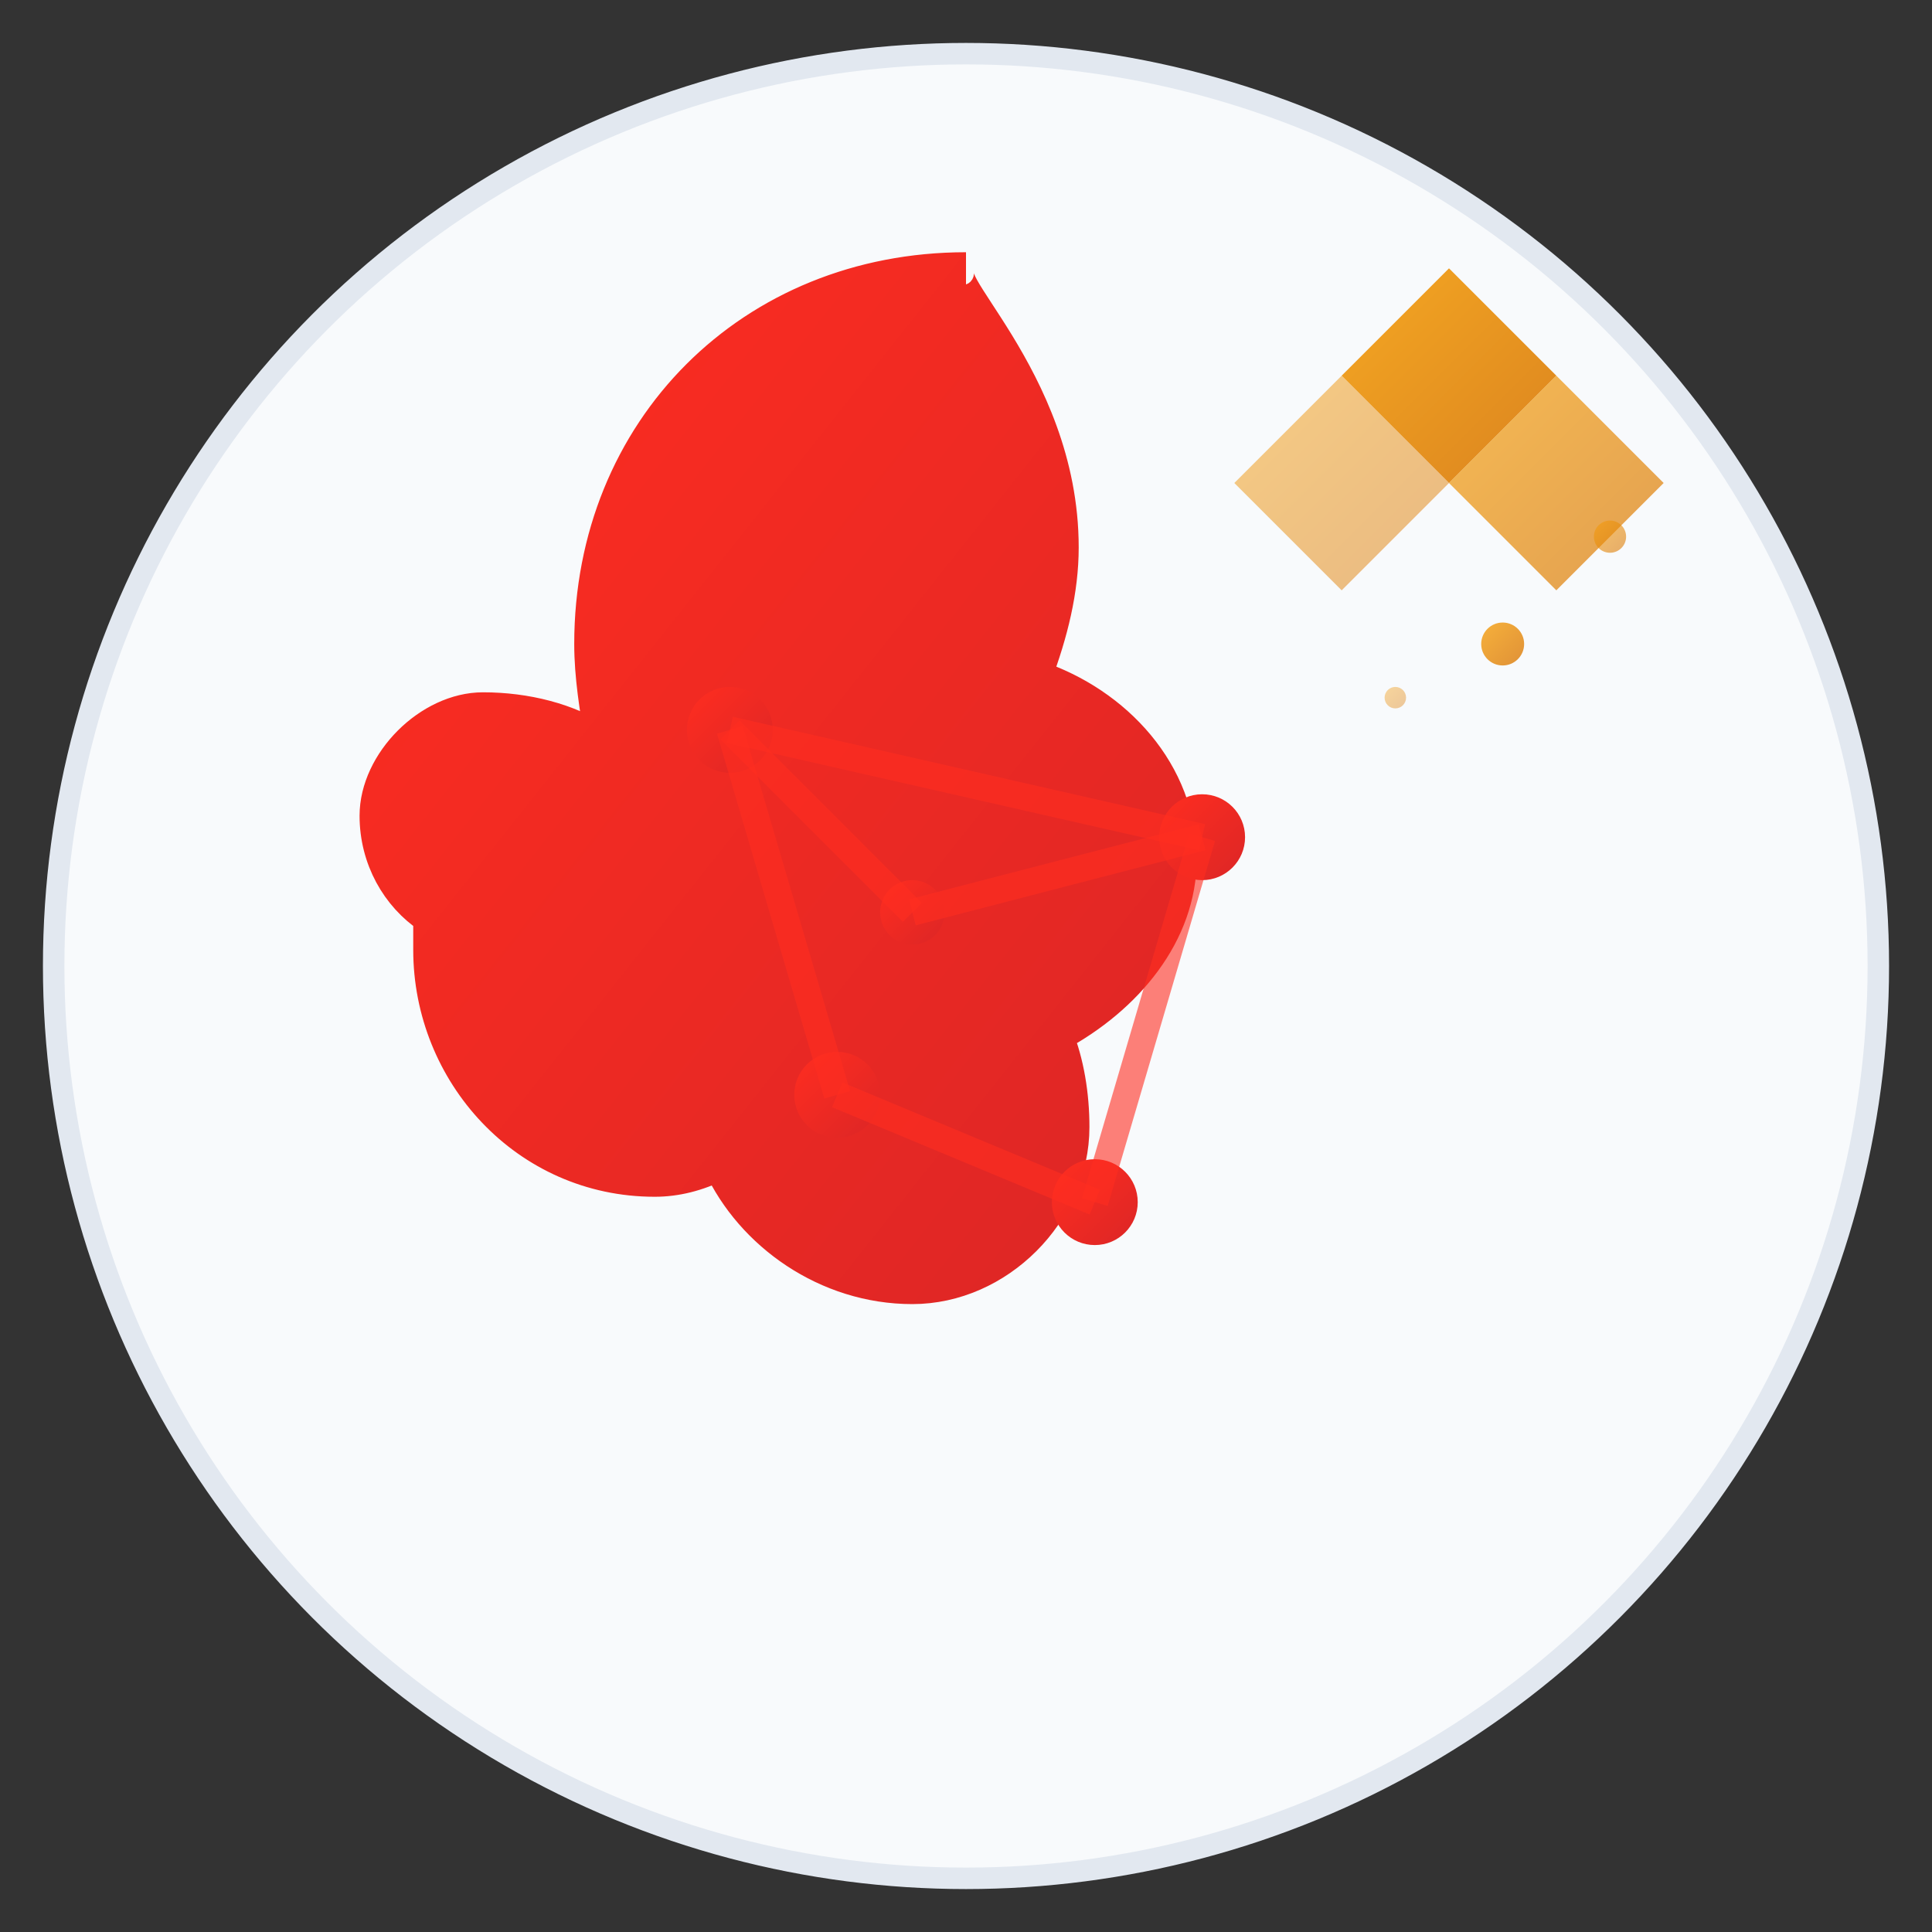 <svg width="180" height="180" viewBox="0 0 180 180" fill="none" xmlns="http://www.w3.org/2000/svg">
  <rect x="0" y="0" width="180" height="180" fill="#333333" stroke="none"/>
  <defs>
    <style>
      .brain-primary { fill: #FF2D20; }
      .brain-secondary { fill: #F59E0B; }
      .brain-stroke { stroke: #FF2D20; stroke-width: 4; fill: none; }
      .connection { stroke: #FF2D20; stroke-width: 2.5; opacity: 0.6; }
    </style>
    <!-- Gradient for modern look -->
    <linearGradient id="brainGradient" x1="0%" y1="0%" x2="100%" y2="100%">
      <stop offset="0%" style="stop-color:#FF2D20;stop-opacity:1" />
      <stop offset="100%" style="stop-color:#DC2626;stop-opacity:1" />
    </linearGradient>
    <linearGradient id="sparkGradient" x1="0%" y1="0%" x2="100%" y2="100%">
      <stop offset="0%" style="stop-color:#F59E0B;stop-opacity:1" />
      <stop offset="100%" style="stop-color:#D97706;stop-opacity:1" />
    </linearGradient>
  </defs>
  
  <!-- Background circle for better visibility -->
  <circle cx="90" cy="90" r="85" fill="#F8FAFC" stroke="#E2E8F0" stroke-width="2"/>
  
  <!-- Brain outline - scaled up and centered -->
  <path d="M90 25C70 25 55 40 55 60C55 63 55.5 66 56 69C53 67 49 66 45 66C40 66 35 71 35 76C35 80 37 83.5 40 85.5C40 86.5 40 87.5 40 88.5C40 100 49 110 61 110C63 110 65 109.5 67 108.5C70 115 77 120 85 120C93 120 100 113 100 105C100 102 99.5 99 98.5 96.5C105 93 110 87 110 80C110 72 104 65.5 96.5 63C98 59 99 55 99 51C99 35 86 25 90 25Z" fill="url(#brainGradient)" stroke="url(#brainGradient)" stroke-width="3"/>
  
  <!-- Neural connections - larger and more visible -->
  <circle cx="68" cy="68" r="4" fill="url(#brainGradient)"/>
  <circle cx="112" cy="78" r="4" fill="url(#brainGradient)"/>
  <circle cx="78" cy="102" r="4" fill="url(#brainGradient)"/>
  <circle cx="102" cy="112" r="4" fill="url(#brainGradient)"/>
  <circle cx="85" cy="85" r="3" fill="url(#brainGradient)"/>
  
  <!-- Connection lines -->
  <line x1="68" y1="68" x2="112" y2="78" class="connection"/>
  <line x1="68" y1="68" x2="78" y2="102" class="connection"/>
  <line x1="112" y1="78" x2="102" y2="112" class="connection"/>
  <line x1="78" y1="102" x2="102" y2="112" class="connection"/>
  <line x1="85" y1="85" x2="68" y2="68" class="connection"/>
  <line x1="85" y1="85" x2="112" y2="78" class="connection"/>
  
  <!-- AI sparks - larger and more prominent -->
  <path d="M135 45L145 35L135 25L125 35L135 45Z" fill="url(#sparkGradient)" opacity="0.9"/>
  <path d="M145 55L155 45L145 35L135 45L145 55Z" fill="url(#sparkGradient)" opacity="0.7"/>
  <path d="M125 55L135 45L125 35L115 45L125 55Z" fill="url(#sparkGradient)" opacity="0.5"/>
  
  <!-- Additional small sparks for AI effect -->
  <circle cx="140" cy="60" r="2" fill="url(#sparkGradient)" opacity="0.8"/>
  <circle cx="150" cy="50" r="1.5" fill="url(#sparkGradient)" opacity="0.6"/>
  <circle cx="130" cy="65" r="1" fill="url(#sparkGradient)" opacity="0.4"/>
</svg>
